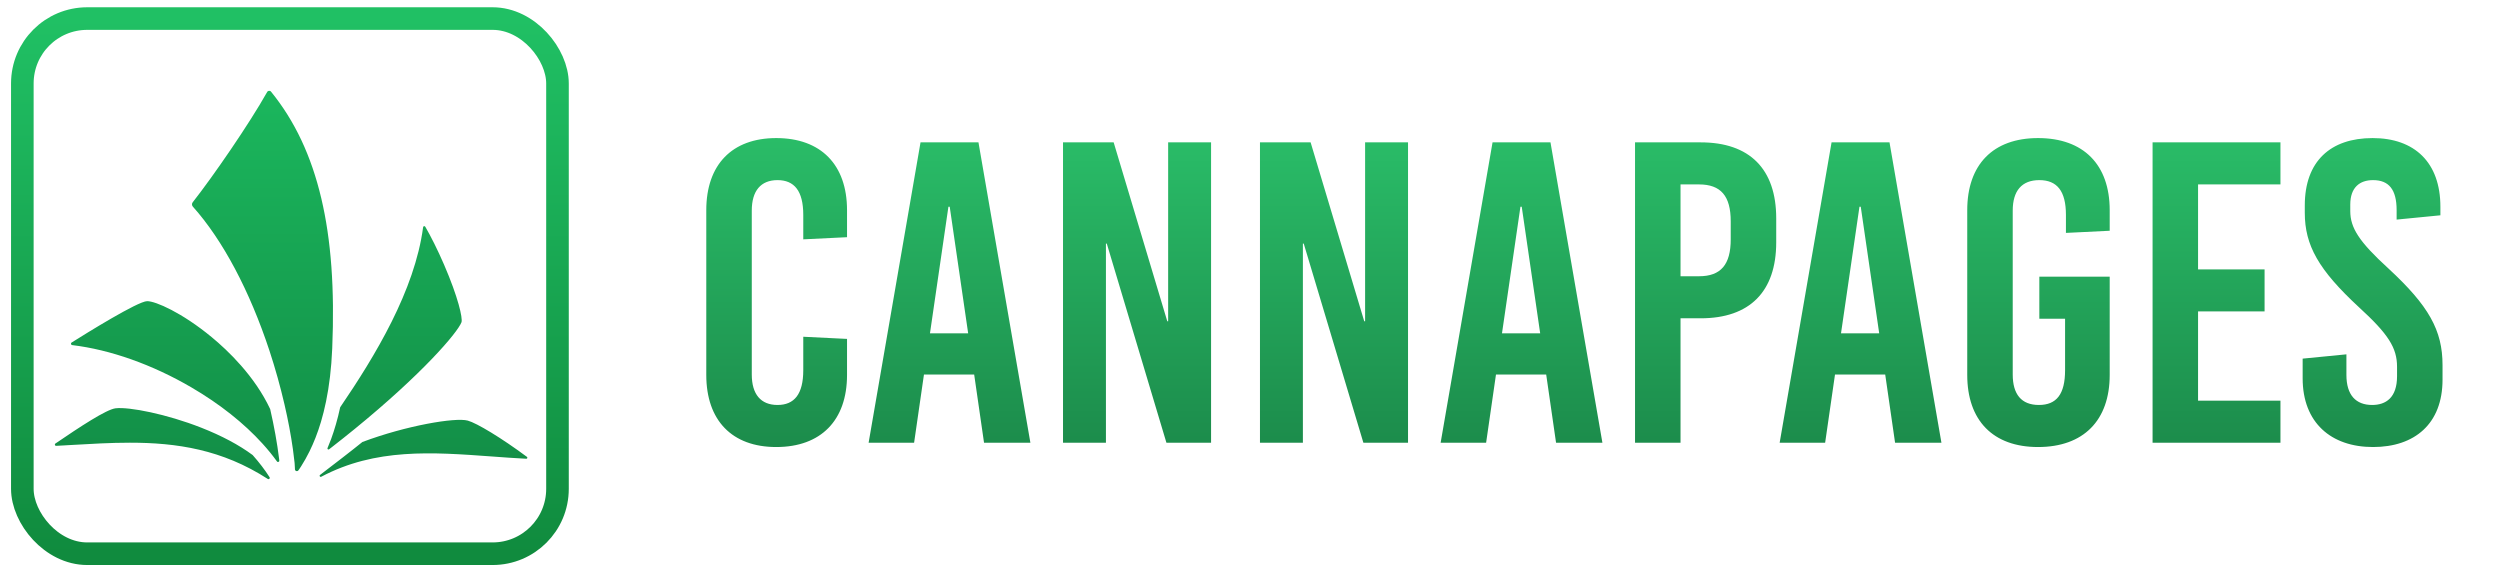 <svg width="166" height="38" viewBox="0 0 166 38" fill="none" xmlns="http://www.w3.org/2000/svg">
<path fill-rule="evenodd" clip-rule="evenodd" d="M21.311 28.015C21.084 28.773 20.826 29.413 20.558 29.957C20.557 29.959 20.557 29.96 20.557 29.961C20.373 30.335 20.185 30.663 20.001 30.953C19.963 31.012 19.926 31.068 19.889 31.124C19.882 31.134 19.854 31.175 19.817 31.227C19.747 31.328 19.59 31.284 19.584 31.162C19.582 31.12 19.58 31.077 19.579 31.034C19.576 30.939 19.572 30.841 19.562 30.748C19.561 30.737 19.56 30.726 19.559 30.715C19.529 30.43 19.493 30.135 19.45 29.833C19.319 28.892 19.128 27.879 18.886 26.837C18.615 25.671 18.281 24.47 17.895 23.296C16.577 19.298 14.782 15.928 12.804 13.718C12.733 13.637 12.728 13.519 12.794 13.434C14.157 11.7 16.542 8.239 17.739 6.11C17.793 6.013 17.928 6.002 17.997 6.087C19.575 8.028 20.67 10.356 21.335 13.174C21.987 15.934 22.225 19.19 22.06 23.13C22.004 24.485 21.856 25.647 21.651 26.648C21.55 27.141 21.435 27.596 21.311 28.015ZM21.746 29.755C21.72 29.819 21.795 29.876 21.85 29.834C21.918 29.781 21.985 29.729 22.053 29.677C22.575 29.271 23.074 28.873 23.549 28.486C28.02 24.842 30.371 22.104 30.644 21.394C30.729 21.119 30.426 19.747 29.483 17.567C29.047 16.56 28.608 15.694 28.237 15.053C28.201 14.99 28.105 15.01 28.095 15.083C27.538 19.297 24.913 23.63 22.588 27.043C22.417 27.84 22.21 28.541 21.985 29.157C21.93 29.306 21.825 29.565 21.746 29.755ZM17.937 27.157C17.94 27.163 17.942 27.169 17.943 27.175C18.206 28.323 18.405 29.429 18.528 30.43L18.545 30.581C18.555 30.669 18.442 30.712 18.391 30.64C18.104 30.241 17.782 29.844 17.426 29.453C16.205 28.108 14.6 26.828 12.723 25.731C10.109 24.202 7.314 23.218 4.796 22.915C4.708 22.905 4.681 22.791 4.756 22.744C5.679 22.163 9.158 19.997 9.773 19.997C10.333 19.997 12.08 20.756 14.053 22.384C15.129 23.271 16.907 24.964 17.937 27.157ZM13.358 28.396C11.068 27.495 8.572 27.004 7.674 27.111C7.063 27.184 5.308 28.34 3.678 29.451C3.608 29.499 3.646 29.609 3.731 29.604C3.943 29.593 4.155 29.581 4.366 29.569L4.366 29.569L4.368 29.568L4.37 29.568L4.758 29.546C6.063 29.47 7.349 29.395 8.623 29.395C11.725 29.395 14.748 29.842 17.783 31.803C17.859 31.852 17.949 31.764 17.9 31.688C17.587 31.196 17.211 30.705 16.781 30.221C16.776 30.216 16.771 30.212 16.767 30.209C15.877 29.549 14.728 28.934 13.358 28.396ZM31.059 27.928C30.234 27.702 26.957 28.261 24.062 29.349C23.397 29.891 22.131 30.863 21.251 31.535C21.18 31.589 21.251 31.697 21.33 31.656C24.937 29.745 28.691 30.02 32.634 30.308C33.392 30.364 34.165 30.421 34.945 30.461C35.012 30.465 35.044 30.377 34.99 30.337C33.292 29.076 31.657 28.091 31.059 27.928Z" fill="url(#paint0_linear)"/>
<path d="M51.542 9.168C48.607 9.168 46.897 10.934 46.897 13.954V24.896C46.897 27.916 48.607 29.683 51.542 29.683C54.505 29.683 56.243 27.916 56.243 24.896V22.503L53.337 22.36V24.583C53.337 26.178 52.739 26.89 51.627 26.89C50.516 26.89 49.918 26.178 49.918 24.867V13.983C49.918 12.672 50.516 11.96 51.627 11.96C52.739 11.96 53.337 12.672 53.337 14.268V15.892L56.243 15.75V13.954C56.243 10.934 54.505 9.168 51.542 9.168ZM68.418 29.398L64.97 9.453H61.123L57.676 29.398H60.696L61.351 24.867H64.685L65.34 29.398H68.418ZM62.975 13.727H63.061L64.286 22.132H61.75L62.975 13.727ZM80.415 29.398V9.453H77.565V21.334H77.508L73.947 9.453H70.584V29.398H73.434V16.177H73.491L77.451 29.398H80.415ZM93.493 29.398V9.453H90.643V21.334H90.586L87.025 9.453H83.662V29.398H86.512V16.177H86.569L90.529 29.398H93.493ZM106.4 29.398L102.952 9.453H99.105L95.658 29.398H98.678L99.333 24.867H102.667L103.322 29.398H106.4ZM100.957 13.727H101.043L102.268 22.132H99.732L100.957 13.727ZM108.566 9.453V29.398H111.587V21.135H112.926C116.174 21.135 117.941 19.368 117.941 16.091V14.496C117.941 11.219 116.174 9.453 112.926 9.453H108.566ZM111.587 12.245H112.812C114.265 12.245 114.92 13.014 114.92 14.695V15.892C114.92 17.573 114.265 18.343 112.812 18.343H111.587V12.245ZM128.911 29.398L125.463 9.453H121.616L118.169 29.398H121.189L121.844 24.867H125.178L125.833 29.398H128.911ZM123.468 13.727H123.554L124.779 22.132H122.243L123.468 13.727ZM135.326 9.168C132.334 9.168 130.625 10.934 130.625 13.954V24.896C130.625 27.916 132.334 29.683 135.326 29.683C138.346 29.683 140.084 27.916 140.084 24.896V18.371H135.412V21.163H137.121V24.583C137.121 26.178 136.551 26.89 135.383 26.89C134.215 26.89 133.645 26.178 133.645 24.867V13.983C133.645 12.672 134.243 11.96 135.412 11.96C136.58 11.96 137.178 12.672 137.178 14.268V15.465L140.084 15.322V13.954C140.084 10.934 138.346 9.168 135.326 9.168ZM151.422 12.245V9.453H142.931V29.398H151.422V26.606H145.951V20.679H150.368V17.887H145.951V12.245H151.422ZM157.54 9.168C154.748 9.168 153.038 10.706 153.038 13.641V14.126C153.038 16.291 153.95 17.915 156.628 20.394C158.594 22.189 159.164 23.101 159.164 24.355V24.982C159.164 26.406 158.423 26.89 157.512 26.89C156.429 26.89 155.802 26.235 155.802 24.896V23.528L152.896 23.813V25.124C152.896 28.059 154.776 29.683 157.569 29.683C160.332 29.683 162.184 28.144 162.184 25.209V24.241C162.184 21.933 161.273 20.308 158.594 17.83C156.628 16.035 156.058 15.123 156.058 14.011V13.584C156.058 12.444 156.685 11.96 157.569 11.96C158.623 11.96 159.136 12.587 159.136 13.954V14.581L162.042 14.296V13.727C162.042 10.792 160.332 9.168 157.54 9.168Z" fill="url(#paint1_linear)"/>
<rect x="1.483" y="1.233" width="35.534" height="35.534" rx="4.307" stroke="url(#paint2_linear)" stroke-width="1.5"/>
<defs>
<linearGradient id="paint0_linear" x1="19.329" y1="6.03" x2="19.329" y2="31.817" gradientUnits="userSpaceOnUse">
<stop stop-color="#1BB75D"/>
<stop offset="1" stop-color="#128D46"/>
</linearGradient>
<linearGradient id="paint1_linear" x1="105.552" y1="2.398" x2="105.552" y2="35.561" gradientUnits="userSpaceOnUse">
<stop stop-color="#2ECC71"/>
<stop offset="1" stop-color="#187E43"/>
</linearGradient>
<linearGradient id="paint2_linear" x1="19.25" y1="1.233" x2="19.25" y2="36.767" gradientUnits="userSpaceOnUse">
<stop stop-color="#20C064"/>
<stop offset="1" stop-color="#108B3E"/>
</linearGradient>
</defs>
</svg>
